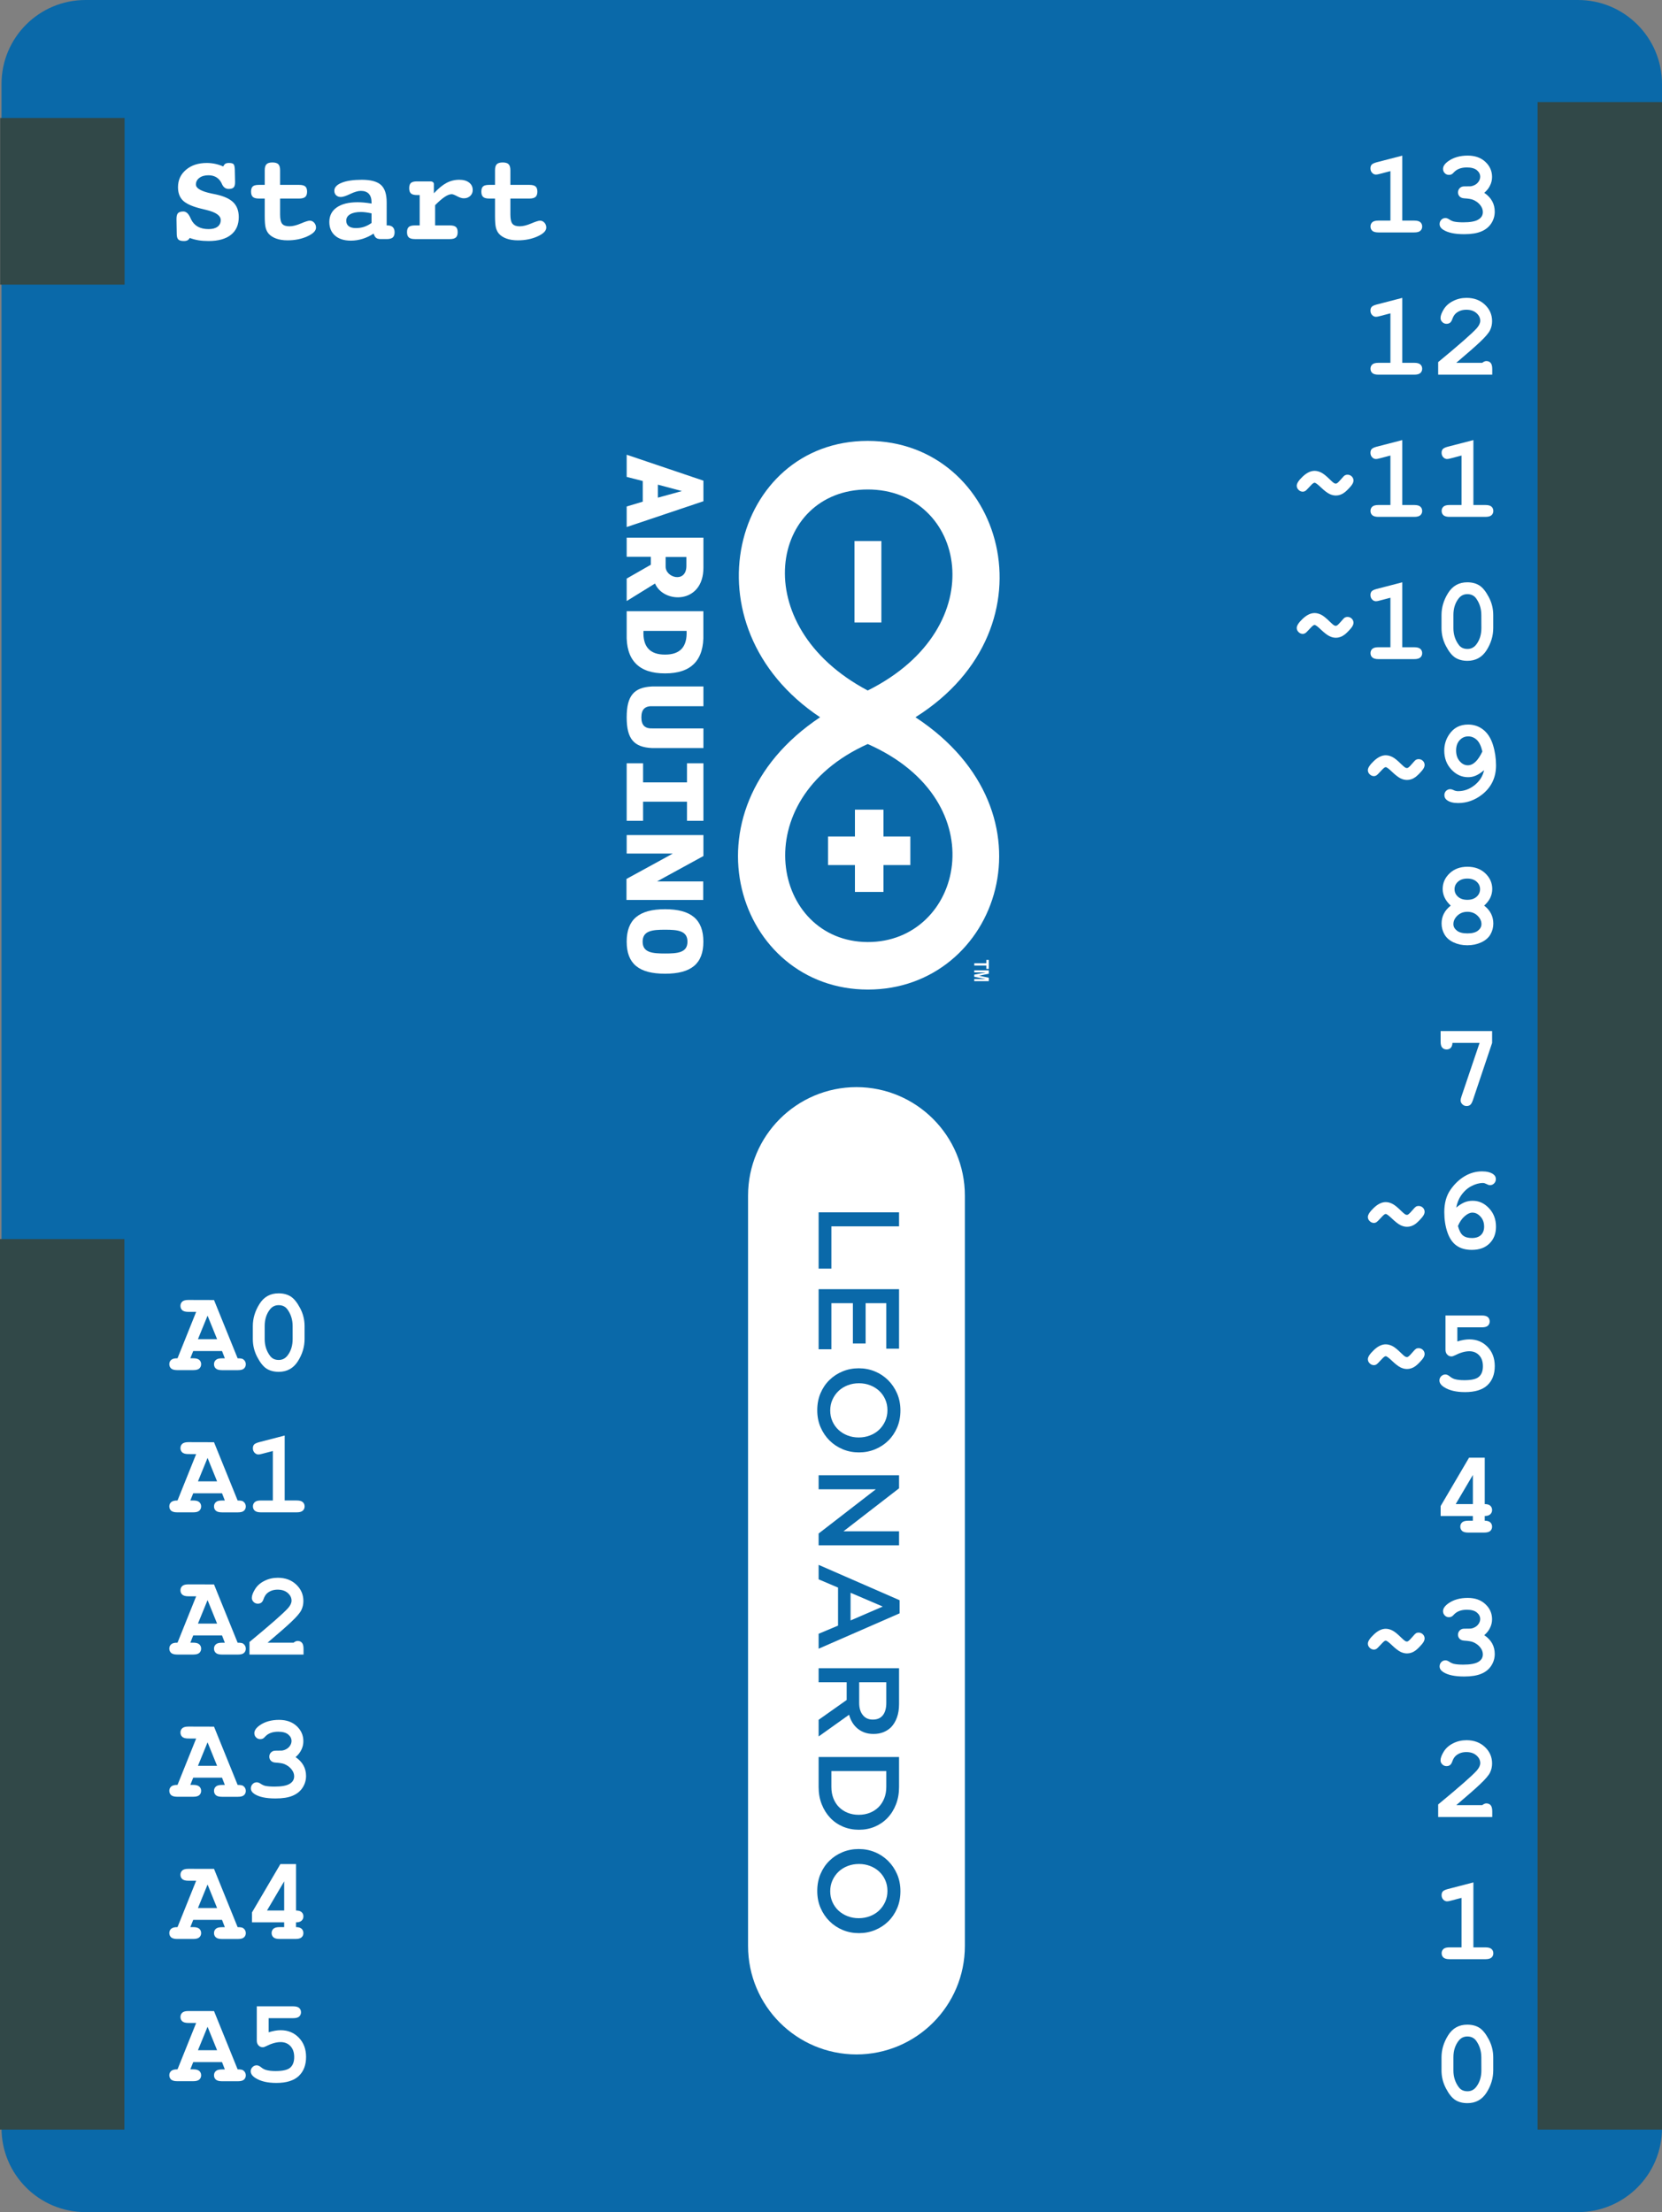 <?xml version="1.0" encoding="utf-8"?>
<!-- Generator: Adobe Illustrator 16.0.0, SVG Export Plug-In . SVG Version: 6.00 Build 0)  -->
<!DOCTYPE svg PUBLIC "-//W3C//DTD SVG 1.1//EN" "http://www.w3.org/Graphics/SVG/1.1/DTD/svg11.dtd">
<svg version="1.1" id="Layer_1" xmlns="http://www.w3.org/2000/svg" xmlns:xlink="http://www.w3.org/1999/xlink" x="0px" y="0px"
	 width="233.884px" height="311.363px" viewBox="0 0 233.884 311.363" enable-background="new 0 0 233.884 311.363"
	 xml:space="preserve">
<rect x="0" y="0" width="233.884" height="311.363" fill="#808080" stroke="none"/>
<g>
	<g>
		<path fill="#0A69A9" d="M233.884,299.545c0,6.523-5.293,11.818-11.822,11.818H12.034c-6.528,0-11.821-5.295-11.821-11.818V11.822
			C0.212,5.292,5.505,0,12.034,0h210.03c6.527,0,11.82,5.292,11.82,11.822V299.545L233.884,299.545z"/>
		<rect x="216.378" y="14.365" fill="#314848" width="17.506" height="285.384"/>
		<g>
			<path fill="#FFFFFF" d="M197.335,21.908v9.141h1.686c0.4,0,0.688,0.078,0.855,0.229c0.174,0.157,0.26,0.357,0.26,0.611
				c0,0.243-0.086,0.442-0.26,0.597c-0.168,0.155-0.455,0.23-0.855,0.23h-5.043c-0.4,0-0.689-0.078-0.859-0.23
				c-0.172-0.154-0.256-0.355-0.256-0.605c0-0.245,0.084-0.445,0.256-0.603c0.17-0.153,0.459-0.229,0.859-0.229h1.688v-6.965
				l-1.492,0.391c-0.238,0.064-0.418,0.098-0.539,0.098c-0.213,0-0.396-0.084-0.549-0.254c-0.154-0.165-0.23-0.375-0.23-0.619
				c0-0.221,0.055-0.396,0.172-0.523c0.113-0.127,0.352-0.24,0.715-0.338L197.335,21.908z"/>
			<path fill="#FFFFFF" d="M208.874,27.139c0.496,0.338,0.863,0.729,1.107,1.17c0.244,0.438,0.365,0.936,0.365,1.484
				c0,0.593-0.158,1.139-0.484,1.643c-0.324,0.502-0.789,0.883-1.406,1.141c-0.611,0.258-1.416,0.387-2.41,0.387
				c-1.293,0-2.266-0.201-2.916-0.605c-0.365-0.225-0.543-0.5-0.543-0.816c0-0.238,0.078-0.438,0.238-0.607
				c0.158-0.164,0.354-0.246,0.582-0.246c0.154,0,0.318,0.056,0.486,0.162c0.238,0.16,0.467,0.271,0.68,0.326
				c0.328,0.076,0.773,0.115,1.344,0.115c0.969,0,1.674-0.123,2.105-0.381c0.434-0.253,0.65-0.604,0.65-1.066
				c0-0.342-0.123-0.676-0.377-0.99c-0.254-0.318-0.59-0.564-1.014-0.74c-0.244-0.098-0.66-0.167-1.238-0.202
				c-0.275-0.019-0.49-0.103-0.641-0.261c-0.15-0.152-0.225-0.346-0.225-0.57c0-0.24,0.082-0.438,0.244-0.604
				c0.16-0.164,0.369-0.244,0.619-0.244c0.553,0,0.85-0.002,0.887-0.01c0.219-0.023,0.434-0.092,0.648-0.211
				c0.221-0.123,0.395-0.285,0.527-0.492c0.133-0.211,0.197-0.428,0.197-0.65c0-0.35-0.156-0.657-0.469-0.918
				c-0.312-0.255-0.781-0.385-1.406-0.385c-0.805,0-1.416,0.234-1.84,0.699c-0.123,0.137-0.227,0.227-0.303,0.262
				c-0.113,0.062-0.238,0.086-0.381,0.086c-0.227,0-0.424-0.08-0.586-0.243c-0.16-0.161-0.244-0.364-0.244-0.601
				c0-0.378,0.25-0.74,0.748-1.092c0.727-0.516,1.637-0.779,2.729-0.779c1.029,0,1.857,0.297,2.484,0.883
				c0.625,0.586,0.938,1.295,0.938,2.119c0,0.428-0.092,0.828-0.279,1.197C209.519,26.477,209.243,26.824,208.874,27.139z"/>
			<path fill="#FFFFFF" d="M197.335,41.927v9.14h1.686c0.4,0,0.688,0.08,0.855,0.232c0.174,0.154,0.26,0.354,0.26,0.604
				c0,0.246-0.086,0.445-0.26,0.603c-0.168,0.153-0.455,0.229-0.855,0.229h-5.043c-0.4,0-0.689-0.078-0.859-0.229
				c-0.172-0.157-0.256-0.359-0.256-0.608c0-0.244,0.084-0.443,0.256-0.598c0.17-0.157,0.459-0.232,0.859-0.232h1.688v-6.965
				l-1.492,0.391c-0.238,0.065-0.418,0.096-0.539,0.096c-0.213,0-0.396-0.083-0.549-0.252c-0.154-0.166-0.23-0.373-0.23-0.619
				c0-0.221,0.055-0.396,0.172-0.523c0.113-0.129,0.352-0.24,0.715-0.336L197.335,41.927z"/>
			<path fill="#FFFFFF" d="M204.933,51.066h3.658c0.199-0.16,0.391-0.242,0.57-0.242c0.258,0,0.459,0.082,0.609,0.254
				c0.148,0.164,0.225,0.451,0.225,0.858v0.8h-7.609v-1.768c3.006-2.482,4.824-4.08,5.447-4.789
				c0.316-0.365,0.473-0.711,0.473-1.033c0-0.406-0.178-0.766-0.533-1.077c-0.357-0.315-0.83-0.472-1.424-0.472
				c-0.598,0-1.092,0.176-1.488,0.522c-0.207,0.185-0.371,0.462-0.496,0.821c-0.08,0.23-0.184,0.393-0.316,0.49
				c-0.131,0.096-0.297,0.148-0.492,0.148c-0.227,0-0.426-0.086-0.59-0.246c-0.166-0.162-0.25-0.354-0.25-0.574
				c0-0.324,0.152-0.73,0.451-1.219c0.301-0.492,0.742-0.881,1.32-1.17c0.578-0.296,1.205-0.443,1.889-0.443
				c1.051,0,1.914,0.32,2.586,0.959c0.674,0.638,1.01,1.408,1.01,2.316c0,0.461-0.094,0.885-0.289,1.281
				c-0.191,0.395-0.654,0.939-1.389,1.633C207.722,48.667,206.601,49.648,204.933,51.066z"/>
			<path fill="#FFFFFF" d="M189.618,66.815c0.242,0,0.441,0.081,0.605,0.245c0.164,0.162,0.246,0.357,0.246,0.582
				c0,0.233-0.123,0.498-0.365,0.784c-0.369,0.428-0.678,0.733-0.93,0.911c-0.367,0.273-0.764,0.408-1.18,0.408
				c-0.316,0-0.629-0.078-0.938-0.235c-0.311-0.157-0.695-0.457-1.162-0.901c-0.465-0.438-0.762-0.662-0.891-0.662
				c-0.064,0-0.127,0.022-0.188,0.064c-0.123,0.076-0.314,0.264-0.584,0.562c-0.268,0.299-0.457,0.479-0.564,0.543
				c-0.109,0.061-0.219,0.092-0.328,0.092c-0.227,0-0.428-0.086-0.598-0.256c-0.172-0.168-0.258-0.361-0.258-0.588
				c0-0.326,0.281-0.761,0.846-1.293c0.566-0.533,1.119-0.798,1.662-0.798c0.297,0,0.605,0.078,0.922,0.233
				c0.314,0.152,0.73,0.484,1.244,0.994c0.266,0.268,0.463,0.436,0.586,0.506c0.084,0.042,0.156,0.064,0.223,0.064
				c0.076,0,0.145-0.022,0.201-0.064c0.139-0.097,0.355-0.314,0.654-0.67c0.188-0.227,0.334-0.373,0.441-0.435
				C189.37,66.842,189.489,66.815,189.618,66.815z"/>
			<path fill="#FFFFFF" d="M197.335,61.945v9.138h1.686c0.4,0,0.688,0.077,0.855,0.229c0.174,0.158,0.26,0.36,0.26,0.611
				c0,0.244-0.086,0.44-0.26,0.597c-0.168,0.156-0.455,0.23-0.855,0.23h-5.043c-0.4,0-0.689-0.076-0.859-0.23
				c-0.172-0.154-0.256-0.354-0.256-0.604c0-0.245,0.084-0.445,0.256-0.604c0.17-0.153,0.459-0.229,0.859-0.229h1.688v-6.966
				l-1.492,0.393c-0.238,0.066-0.418,0.098-0.539,0.098c-0.213,0-0.396-0.084-0.549-0.252c-0.154-0.17-0.23-0.377-0.23-0.623
				c0-0.22,0.055-0.395,0.172-0.523c0.113-0.126,0.352-0.24,0.715-0.338L197.335,61.945z"/>
			<path fill="#FFFFFF" d="M207.343,61.945v9.138h1.686c0.402,0,0.689,0.077,0.859,0.229c0.172,0.158,0.26,0.36,0.26,0.611
				c0,0.244-0.088,0.44-0.26,0.597c-0.17,0.156-0.457,0.23-0.859,0.23h-5.041c-0.4,0-0.688-0.076-0.859-0.23
				c-0.17-0.154-0.256-0.354-0.256-0.604c0-0.245,0.086-0.445,0.256-0.604c0.172-0.153,0.459-0.229,0.859-0.229h1.686v-6.966
				l-1.49,0.393c-0.236,0.066-0.418,0.098-0.539,0.098c-0.211,0-0.395-0.084-0.549-0.252c-0.154-0.17-0.23-0.377-0.23-0.623
				c0-0.22,0.055-0.395,0.172-0.523c0.113-0.126,0.354-0.24,0.715-0.338L207.343,61.945z"/>
			<path fill="#FFFFFF" d="M189.618,86.832c0.242,0,0.441,0.082,0.605,0.244c0.164,0.164,0.246,0.357,0.246,0.584
				c0,0.234-0.123,0.497-0.365,0.783c-0.369,0.432-0.678,0.734-0.93,0.912c-0.367,0.271-0.764,0.41-1.18,0.41
				c-0.316,0-0.629-0.08-0.938-0.236c-0.311-0.16-0.695-0.461-1.162-0.9c-0.465-0.443-0.762-0.666-0.891-0.666
				c-0.064,0-0.127,0.021-0.188,0.064c-0.123,0.077-0.314,0.266-0.584,0.562c-0.268,0.301-0.457,0.479-0.564,0.539
				c-0.109,0.064-0.219,0.096-0.328,0.096c-0.227,0-0.428-0.086-0.598-0.254c-0.172-0.168-0.258-0.363-0.258-0.586
				c0-0.33,0.281-0.764,0.846-1.297c0.566-0.53,1.119-0.799,1.662-0.799c0.297,0,0.605,0.078,0.922,0.232
				c0.314,0.156,0.73,0.49,1.244,0.999c0.266,0.262,0.463,0.433,0.586,0.501c0.084,0.047,0.156,0.067,0.223,0.067
				c0.076,0,0.145-0.021,0.201-0.067c0.139-0.09,0.355-0.314,0.654-0.666c0.188-0.229,0.334-0.375,0.441-0.436
				C189.372,86.863,189.489,86.832,189.618,86.832z"/>
			<path fill="#FFFFFF" d="M197.335,81.961v9.141h1.686c0.4,0,0.688,0.08,0.855,0.229c0.174,0.158,0.26,0.359,0.26,0.609
				c0,0.244-0.086,0.441-0.26,0.599c-0.168,0.153-0.455,0.235-0.855,0.235h-5.043c-0.4,0-0.689-0.084-0.859-0.235
				c-0.172-0.156-0.256-0.354-0.256-0.608c0-0.246,0.084-0.441,0.256-0.6c0.17-0.154,0.459-0.23,0.859-0.23h1.688v-6.967
				l-1.492,0.391c-0.238,0.067-0.418,0.102-0.539,0.102c-0.213,0-0.396-0.087-0.549-0.254c-0.154-0.167-0.23-0.374-0.23-0.619
				c0-0.223,0.055-0.394,0.172-0.525c0.113-0.129,0.352-0.24,0.715-0.336L197.335,81.961z"/>
			<path fill="#FFFFFF" d="M210.136,86.57v1.832c0,1.088-0.311,2.127-0.938,3.122c-0.627,0.989-1.525,1.489-2.695,1.489
				c-0.676,0-1.242-0.151-1.705-0.443c-0.467-0.295-0.906-0.846-1.32-1.641c-0.416-0.793-0.623-1.639-0.623-2.527V86.57
				c0-1.08,0.311-2.118,0.938-3.114c0.625-0.993,1.52-1.495,2.688-1.495c0.668,0,1.234,0.146,1.699,0.441s0.906,0.834,1.326,1.633
				C209.927,84.826,210.136,85.675,210.136,86.57z M208.458,86.57c0-0.905-0.252-1.699-0.754-2.377
				c-0.289-0.375-0.691-0.564-1.213-0.564c-0.506,0-0.92,0.205-1.238,0.619c-0.482,0.623-0.723,1.398-0.723,2.322v1.831
				c0,0.913,0.256,1.706,0.766,2.38c0.281,0.375,0.686,0.561,1.215,0.561c0.498,0,0.908-0.203,1.229-0.615
				c0.484-0.625,0.725-1.398,0.725-2.324L208.458,86.57L208.458,86.57z"/>
			<path fill="#FFFFFF" d="M199.63,106.851c0.24,0,0.439,0.079,0.605,0.244c0.162,0.157,0.244,0.356,0.244,0.586
				c0,0.231-0.121,0.493-0.365,0.782c-0.369,0.43-0.676,0.73-0.928,0.913c-0.367,0.269-0.764,0.405-1.184,0.405
				c-0.314,0-0.625-0.078-0.936-0.234c-0.309-0.158-0.697-0.46-1.16-0.9c-0.465-0.441-0.762-0.666-0.893-0.666
				c-0.064,0-0.125,0.022-0.189,0.066c-0.119,0.074-0.311,0.263-0.58,0.562c-0.268,0.299-0.459,0.478-0.566,0.541
				c-0.109,0.062-0.219,0.094-0.326,0.094c-0.227,0-0.43-0.088-0.6-0.254c-0.172-0.166-0.26-0.366-0.26-0.586
				c0-0.332,0.285-0.76,0.85-1.297c0.564-0.531,1.119-0.799,1.662-0.799c0.297,0,0.604,0.077,0.92,0.234
				c0.314,0.152,0.729,0.484,1.242,0.994c0.268,0.265,0.465,0.434,0.588,0.504c0.082,0.043,0.158,0.066,0.223,0.066
				c0.076,0,0.145-0.023,0.201-0.066c0.137-0.09,0.354-0.312,0.652-0.668c0.189-0.227,0.336-0.373,0.441-0.435
				C199.382,106.879,199.499,106.851,199.63,106.851z"/>
			<path fill="#FFFFFF" d="M208.845,108.405c-0.422,0.36-0.803,0.61-1.15,0.761c-0.348,0.152-0.713,0.227-1.098,0.227
				c-0.896,0-1.682-0.359-2.35-1.076c-0.67-0.719-1.004-1.606-1.004-2.67c0-0.832,0.229-1.586,0.689-2.266
				c0.629-0.937,1.518-1.399,2.664-1.399c0.818,0,1.535,0.244,2.148,0.735c0.613,0.49,1.064,1.199,1.354,2.129
				c0.287,0.922,0.43,1.889,0.43,2.893c0,1.701-0.658,3.076-1.977,4.109c-1.023,0.79-2.139,1.184-3.355,1.184
				c-0.674,0-1.195-0.131-1.562-0.402c-0.252-0.182-0.373-0.416-0.373-0.711c0-0.234,0.078-0.436,0.238-0.598
				c0.16-0.16,0.357-0.24,0.588-0.24c0.131,0,0.279,0.039,0.441,0.119c0.213,0.111,0.434,0.16,0.668,0.16
				c0.842,0,1.617-0.285,2.33-0.855C208.237,109.932,208.673,109.228,208.845,108.405z M208.606,105.774
				c-0.182-0.772-0.443-1.319-0.793-1.642c-0.35-0.324-0.75-0.484-1.201-0.484c-0.471,0-0.873,0.178-1.203,0.537
				c-0.332,0.363-0.5,0.845-0.5,1.44c0,0.624,0.168,1.13,0.504,1.514c0.332,0.386,0.713,0.579,1.143,0.579
				C207.31,107.721,207.991,107.074,208.606,105.774z"/>
			<path fill="#FFFFFF" d="M208.858,127.469c0.43,0.33,0.752,0.707,0.965,1.129c0.215,0.422,0.324,0.885,0.324,1.393
				c0,0.557-0.139,1.067-0.412,1.541c-0.275,0.47-0.707,0.842-1.291,1.111c-0.588,0.27-1.238,0.409-1.957,0.409
				c-0.717,0-1.363-0.14-1.938-0.409c-0.576-0.27-0.998-0.642-1.273-1.113c-0.273-0.475-0.412-0.988-0.412-1.539
				c0-0.508,0.107-0.971,0.324-1.393c0.215-0.422,0.537-0.795,0.963-1.129c-0.373-0.346-0.658-0.717-0.846-1.105
				c-0.191-0.392-0.287-0.809-0.287-1.24c0-0.85,0.328-1.582,0.979-2.203c0.65-0.617,1.486-0.922,2.508-0.922
				c1.023,0,1.859,0.307,2.51,0.922c0.65,0.619,0.979,1.352,0.979,2.203c0,0.441-0.094,0.855-0.281,1.248
				C209.522,126.76,209.239,127.126,208.858,127.469z M208.476,130.07c0-0.443-0.191-0.839-0.566-1.198
				c-0.375-0.354-0.846-0.533-1.406-0.533s-1.027,0.179-1.408,0.533c-0.377,0.359-0.566,0.759-0.566,1.208
				c0,0.348,0.162,0.65,0.49,0.908c0.326,0.263,0.818,0.391,1.48,0.391c0.668,0,1.164-0.128,1.486-0.391
				C208.312,130.734,208.476,130.426,208.476,130.07z M208.28,125.156c0-0.412-0.16-0.766-0.482-1.055
				c-0.326-0.29-0.76-0.438-1.307-0.438c-0.555,0-0.99,0.148-1.316,0.438c-0.324,0.289-0.484,0.641-0.484,1.055
				c0,0.418,0.16,0.775,0.484,1.061c0.326,0.293,0.762,0.436,1.316,0.436c0.547,0,0.984-0.143,1.307-0.436
				C208.118,125.932,208.28,125.574,208.28,125.156z"/>
		</g>
		<g>
			<path fill="#FFFFFF" d="M208.214,146.791h-3.818c-0.02,0.328-0.105,0.562-0.252,0.707c-0.148,0.146-0.34,0.216-0.578,0.216
				c-0.25,0-0.451-0.088-0.607-0.255c-0.156-0.165-0.23-0.453-0.23-0.852v-1.481h7.248v1.668l-2.703,8.05
				c-0.115,0.336-0.24,0.562-0.379,0.672c-0.139,0.11-0.305,0.164-0.504,0.164c-0.232,0-0.436-0.08-0.598-0.244
				c-0.164-0.156-0.25-0.348-0.25-0.561c0-0.123,0.043-0.311,0.131-0.572L208.214,146.791z"/>
			<path fill="#FFFFFF" d="M199.63,169.745c0.24,0,0.439,0.081,0.605,0.243c0.162,0.16,0.244,0.36,0.244,0.587
				c0,0.229-0.121,0.495-0.365,0.782c-0.369,0.428-0.676,0.731-0.928,0.914c-0.367,0.268-0.764,0.403-1.184,0.403
				c-0.314,0-0.625-0.079-0.936-0.236c-0.309-0.158-0.697-0.46-1.16-0.899c-0.465-0.439-0.762-0.667-0.893-0.667
				c-0.064,0-0.125,0.026-0.189,0.067c-0.119,0.074-0.311,0.264-0.58,0.562c-0.268,0.299-0.459,0.477-0.566,0.542
				c-0.109,0.062-0.219,0.091-0.326,0.091c-0.227,0-0.43-0.084-0.6-0.254c-0.172-0.166-0.26-0.36-0.26-0.584
				c0-0.328,0.285-0.762,0.85-1.297c0.564-0.533,1.119-0.798,1.662-0.798c0.297,0,0.604,0.075,0.92,0.233
				c0.314,0.152,0.729,0.485,1.242,0.992c0.268,0.27,0.465,0.436,0.588,0.506c0.082,0.043,0.158,0.066,0.223,0.066
				c0.076,0,0.145-0.023,0.201-0.066c0.137-0.092,0.354-0.313,0.652-0.666c0.189-0.229,0.336-0.375,0.441-0.438
				C199.38,169.768,199.499,169.745,199.63,169.745z"/>
			<path fill="#FFFFFF" d="M204.923,169.975c0.4-0.332,0.785-0.578,1.15-0.736c0.367-0.152,0.75-0.228,1.164-0.228
				c0.875,0,1.641,0.345,2.297,1.044c0.658,0.693,0.988,1.566,0.988,2.611c0,0.973-0.305,1.758-0.918,2.359
				c-0.609,0.604-1.441,0.9-2.486,0.9c-0.877,0-1.596-0.205-2.16-0.611s-0.99-1.031-1.277-1.88
				c-0.289-0.849-0.434-1.791-0.434-2.835c0-1.248,0.287-2.288,0.854-3.113c0.57-0.827,1.24-1.473,2.012-1.929
				s1.586-0.683,2.445-0.683c0.676,0,1.205,0.132,1.58,0.4c0.246,0.178,0.365,0.402,0.365,0.682c0,0.242-0.08,0.449-0.244,0.613
				c-0.164,0.166-0.359,0.248-0.586,0.248c-0.129,0-0.316-0.064-0.561-0.193c-0.148-0.079-0.289-0.115-0.426-0.115
				c-0.531,0-1.082,0.154-1.652,0.455c-0.568,0.298-1.062,0.762-1.48,1.385C205.267,168.784,205.058,169.326,204.923,169.975z
				 M205.169,172.561c0.174,0.65,0.408,1.096,0.705,1.337s0.717,0.359,1.268,0.359s0.971-0.144,1.268-0.428
				c0.297-0.294,0.443-0.683,0.443-1.175c0-0.568-0.168-1.035-0.508-1.408c-0.34-0.377-0.719-0.565-1.145-0.565
				c-0.334,0-0.695,0.165-1.078,0.499C205.735,171.511,205.419,171.969,205.169,172.561z"/>
			<path fill="#FFFFFF" d="M199.63,189.762c0.24,0,0.439,0.083,0.605,0.242c0.162,0.164,0.244,0.361,0.244,0.586
				c0,0.232-0.121,0.498-0.365,0.784c-0.369,0.429-0.676,0.733-0.928,0.913c-0.367,0.27-0.764,0.404-1.184,0.404
				c-0.314,0-0.625-0.076-0.936-0.234c-0.309-0.156-0.697-0.461-1.16-0.9c-0.465-0.439-0.762-0.664-0.893-0.664
				c-0.064,0-0.125,0.019-0.189,0.066c-0.119,0.074-0.311,0.262-0.58,0.561c-0.268,0.302-0.459,0.477-0.566,0.545
				c-0.109,0.059-0.219,0.086-0.326,0.086c-0.227,0-0.43-0.082-0.6-0.25c-0.172-0.167-0.26-0.367-0.26-0.588
				c0-0.331,0.285-0.76,0.85-1.293c0.564-0.537,1.119-0.801,1.662-0.801c0.297,0,0.604,0.08,0.92,0.232
				c0.314,0.154,0.729,0.486,1.242,0.995c0.268,0.269,0.465,0.437,0.588,0.503c0.082,0.049,0.158,0.067,0.223,0.067
				c0.076,0,0.145-0.019,0.201-0.067c0.137-0.091,0.354-0.312,0.652-0.668c0.189-0.227,0.336-0.369,0.441-0.434
				C199.38,189.784,199.499,189.762,199.63,189.762z"/>
			<path fill="#FFFFFF" d="M205.085,186.828v1.986c0.621-0.194,1.184-0.295,1.689-0.295c1.023,0,1.879,0.352,2.557,1.053
				c0.676,0.699,1.018,1.604,1.018,2.713c0,1.137-0.342,2.033-1.029,2.684c-0.688,0.646-1.74,0.975-3.154,0.975
				c-1.25,0-2.24-0.233-2.967-0.711c-0.424-0.272-0.637-0.584-0.637-0.937c0-0.224,0.086-0.415,0.25-0.585
				c0.164-0.159,0.363-0.248,0.592-0.248c0.188,0,0.396,0.092,0.617,0.273c0.223,0.183,0.455,0.311,0.699,0.383
				c0.348,0.098,0.793,0.15,1.338,0.15c1.012,0,1.699-0.154,2.068-0.486c0.367-0.322,0.555-0.812,0.555-1.48
				c0-0.657-0.18-1.172-0.535-1.547c-0.357-0.375-0.812-0.562-1.373-0.562c-0.604,0-1.289,0.197-2.061,0.589
				c-0.176,0.089-0.328,0.139-0.455,0.139c-0.242,0-0.439-0.088-0.602-0.263c-0.162-0.172-0.24-0.4-0.24-0.674v-4.825h5.105
				c0.402,0,0.689,0.078,0.861,0.231c0.168,0.156,0.254,0.357,0.254,0.613c0,0.238-0.086,0.439-0.254,0.596
				c-0.172,0.154-0.459,0.23-0.861,0.23L205.085,186.828L205.085,186.828z"/>
			<path fill="#FFFFFF" d="M208.94,205.176v6.531c0.354,0,0.613,0.076,0.781,0.232c0.168,0.155,0.254,0.355,0.254,0.6
				s-0.086,0.441-0.256,0.602c-0.172,0.162-0.434,0.24-0.779,0.24v0.663c0.352,0,0.609,0.083,0.781,0.236
				c0.168,0.161,0.252,0.36,0.252,0.604c0,0.245-0.086,0.444-0.256,0.603c-0.172,0.152-0.459,0.229-0.859,0.229h-2.242
				c-0.398,0-0.688-0.076-0.859-0.229c-0.17-0.158-0.256-0.359-0.256-0.61c0-0.245,0.086-0.444,0.256-0.596
				c0.172-0.157,0.461-0.235,0.859-0.235h0.65v-0.664h-4.535v-1.395l3.998-6.809L208.94,205.176L208.94,205.176z M207.271,211.707
				v-4.104l-2.418,4.104H207.271z"/>
			<path fill="#FFFFFF" d="M199.63,229.795c0.24,0,0.439,0.083,0.605,0.246c0.162,0.16,0.244,0.359,0.244,0.584
				c0,0.23-0.121,0.496-0.365,0.783c-0.369,0.428-0.676,0.734-0.928,0.912c-0.367,0.271-0.764,0.406-1.184,0.406
				c-0.314,0-0.625-0.076-0.936-0.234c-0.309-0.158-0.697-0.457-1.16-0.9c-0.465-0.441-0.762-0.665-0.893-0.665
				c-0.064,0-0.125,0.019-0.189,0.065c-0.119,0.076-0.311,0.264-0.58,0.562c-0.268,0.3-0.459,0.48-0.566,0.543
				c-0.109,0.061-0.219,0.089-0.326,0.089c-0.227,0-0.43-0.085-0.6-0.253c-0.172-0.166-0.26-0.363-0.26-0.59
				c0-0.326,0.285-0.76,0.85-1.291c0.564-0.535,1.119-0.797,1.662-0.797c0.297,0,0.604,0.076,0.92,0.232
				c0.314,0.152,0.729,0.486,1.242,0.993c0.268,0.267,0.465,0.435,0.588,0.505c0.082,0.045,0.158,0.066,0.223,0.066
				c0.076,0,0.145-0.021,0.201-0.066c0.137-0.094,0.354-0.313,0.652-0.664c0.189-0.232,0.336-0.377,0.441-0.441
				C199.38,229.818,199.499,229.795,199.63,229.795z"/>
			<path fill="#FFFFFF" d="M208.874,230.156c0.496,0.334,0.863,0.725,1.107,1.16c0.244,0.445,0.365,0.938,0.365,1.489
				c0,0.587-0.158,1.137-0.484,1.64c-0.324,0.505-0.789,0.887-1.406,1.142c-0.611,0.259-1.416,0.388-2.41,0.388
				c-1.293,0-2.266-0.201-2.916-0.606c-0.365-0.226-0.543-0.499-0.543-0.812c0-0.237,0.078-0.444,0.238-0.61
				c0.158-0.166,0.354-0.248,0.582-0.248c0.154,0,0.318,0.054,0.486,0.162c0.238,0.162,0.467,0.269,0.68,0.326
				c0.328,0.078,0.773,0.115,1.344,0.115c0.969,0,1.674-0.125,2.105-0.377c0.434-0.252,0.65-0.609,0.65-1.07
				c0-0.342-0.123-0.675-0.377-0.992c-0.254-0.314-0.59-0.562-1.014-0.736c-0.244-0.098-0.66-0.166-1.238-0.205
				c-0.275-0.018-0.49-0.1-0.641-0.256s-0.225-0.342-0.225-0.574c0-0.239,0.082-0.438,0.244-0.602
				c0.16-0.166,0.369-0.246,0.619-0.246c0.553,0,0.85-0.006,0.887-0.011c0.219-0.017,0.434-0.089,0.648-0.211
				c0.221-0.121,0.395-0.282,0.527-0.495c0.133-0.209,0.197-0.42,0.197-0.645c0-0.355-0.156-0.656-0.469-0.916
				c-0.312-0.261-0.781-0.389-1.406-0.389c-0.805,0-1.416,0.232-1.84,0.699c-0.123,0.135-0.227,0.225-0.303,0.262
				c-0.113,0.058-0.238,0.09-0.381,0.09c-0.227,0-0.424-0.082-0.586-0.246c-0.16-0.162-0.244-0.365-0.244-0.606
				c0-0.372,0.25-0.735,0.748-1.092c0.727-0.516,1.637-0.774,2.729-0.774c1.029,0,1.857,0.293,2.484,0.883
				c0.625,0.582,0.938,1.291,0.938,2.115c0,0.43-0.092,0.832-0.279,1.202C209.519,229.49,209.243,229.838,208.874,230.156z"/>
			<path fill="#FFFFFF" d="M204.933,254.08h3.658c0.199-0.16,0.391-0.245,0.57-0.245c0.258,0,0.459,0.086,0.609,0.253
				c0.148,0.166,0.225,0.457,0.225,0.864v0.797h-7.609v-1.767c3.006-2.483,4.824-4.078,5.447-4.789
				c0.316-0.365,0.473-0.71,0.473-1.035c0-0.404-0.178-0.766-0.533-1.076c-0.357-0.313-0.83-0.471-1.424-0.471
				c-0.598,0-1.092,0.176-1.488,0.523c-0.207,0.185-0.371,0.461-0.496,0.818c-0.08,0.229-0.184,0.393-0.316,0.488
				c-0.131,0.103-0.297,0.15-0.492,0.15c-0.227,0-0.426-0.082-0.59-0.246c-0.166-0.16-0.25-0.354-0.25-0.57
				c0-0.326,0.152-0.733,0.451-1.223c0.301-0.49,0.742-0.881,1.32-1.172c0.578-0.295,1.205-0.438,1.889-0.438
				c1.051,0,1.914,0.323,2.586,0.956c0.674,0.637,1.01,1.408,1.01,2.314c0,0.462-0.094,0.889-0.289,1.283
				c-0.191,0.394-0.654,0.937-1.389,1.631C207.722,251.678,206.601,252.662,204.933,254.08z"/>
			<path fill="#FFFFFF" d="M207.343,264.955v9.143h1.686c0.402,0,0.689,0.076,0.859,0.229c0.172,0.153,0.26,0.356,0.26,0.608
				c0,0.244-0.088,0.441-0.26,0.598c-0.17,0.156-0.457,0.23-0.859,0.23h-5.041c-0.4,0-0.688-0.076-0.859-0.23
				c-0.17-0.154-0.256-0.357-0.256-0.605c0-0.244,0.086-0.444,0.256-0.601c0.172-0.158,0.459-0.229,0.859-0.229h1.686v-6.967
				l-1.49,0.393c-0.236,0.064-0.418,0.096-0.539,0.096c-0.211,0-0.395-0.086-0.549-0.251c-0.156-0.167-0.23-0.375-0.23-0.62
				c0-0.225,0.055-0.398,0.172-0.525c0.113-0.127,0.354-0.238,0.715-0.336L207.343,264.955z"/>
			<path fill="#FFFFFF" d="M210.136,289.588v1.83c0,1.084-0.311,2.125-0.938,3.117c-0.627,0.99-1.525,1.49-2.695,1.49
				c-0.676,0-1.242-0.149-1.705-0.443c-0.467-0.295-0.906-0.842-1.32-1.641c-0.416-0.793-0.623-1.639-0.623-2.523v-1.83
				c0-1.086,0.311-2.119,0.938-3.118c0.625-0.993,1.52-1.493,2.688-1.493c0.668,0,1.234,0.146,1.699,0.438
				c0.465,0.296,0.906,0.838,1.326,1.634C209.927,287.846,210.136,288.689,210.136,289.588z M208.458,289.588
				c0-0.912-0.252-1.705-0.754-2.384c-0.289-0.37-0.691-0.562-1.213-0.562c-0.506,0-0.92,0.205-1.238,0.619
				c-0.482,0.625-0.723,1.396-0.723,2.322v1.834c0,0.91,0.256,1.703,0.766,2.377c0.281,0.371,0.686,0.559,1.215,0.559
				c0.498,0,0.908-0.201,1.229-0.616c0.484-0.624,0.725-1.399,0.725-2.315L208.458,289.588L208.458,289.588z"/>
		</g>
		<g>
			<path fill="#FFFFFF" d="M122.112,62.057c-18.94,0-25.991,26.039-6.706,38.899c-19.994,13.333-11.613,38.329,6.733,38.329
				c18.35,0,27.172-24.877,6.688-38.329C149.073,88.213,141.052,62.057,122.112,62.057L122.112,62.057z M122.112,68.896
				c13.666,0,17.98,19.311,0,28.295C104.801,88.029,108.444,68.896,122.112,68.896L122.112,68.896z M122.112,104.724
				c18.334,8.097,13.281,27.934-0.027,27.872C108.77,132.537,104.62,112.582,122.112,104.724z"/>
			<rect x="120.249" y="76.152" fill="#FFFFFF" width="3.781" height="11.463"/>
			<polygon fill="#FFFFFF" points="120.31,117.742 120.31,113.963 124.325,113.963 124.325,117.742 128.108,117.742 
				128.108,121.762 124.325,121.762 124.325,125.542 120.31,125.542 120.31,121.762 116.527,121.762 116.527,117.742 			"/>
			<path fill="#FFFFFF" d="M137.103,135.584h1.697v-0.471h0.348v1.26H138.8v-0.472h-1.697V135.584L137.103,135.584z
				 M137.103,136.574h2.045v0.48l-1.395,0.283l1.395,0.286v0.479h-2.045v-0.299h1.609l-1.609-0.312v-0.307l1.609-0.314h-1.609
				V136.574z"/>
			<path fill="#FFFFFF" d="M93.588,94.781c-3.718,0.016-5.518-1.894-5.399-5.584v-3.163h5.399h5.393v3.163
				C99.098,92.888,97.301,94.797,93.588,94.781L93.588,94.781z M93.588,92.136c2.123,0.011,3.135-1.101,3.033-3.337h-3.033h-3.036
				C90.45,91.035,91.461,92.146,93.588,92.136z"/>
			<path fill="#FFFFFF" d="M88.189,100.973c0-3.042,1.013-4.229,3.573-4.348h7.227v2.776h-7.107
				c-1.139-0.06-1.625,0.463-1.625,1.571c0,1.098,0.486,1.613,1.625,1.555h7.107v2.765h-7.227
				C89.202,105.174,88.189,104.006,88.189,100.973z"/>
			<polygon fill="#FFFFFF" points="98.989,111.482 98.989,107.438 96.676,107.438 96.676,110.123 93.588,110.123 90.499,110.123 
				90.499,107.438 88.189,107.438 88.189,111.482 88.189,115.529 90.499,115.529 90.499,112.842 93.588,112.842 96.676,112.842 
				96.676,115.529 98.989,115.529 			"/>
			<polygon fill="#FFFFFF" points="93.588,123.444 98.989,120.49 98.989,117.541 88.189,117.541 88.189,120.139 94.68,120.139 
				93.559,120.761 88.161,123.713 88.161,126.669 98.958,126.669 98.958,124.064 92.469,124.064 			"/>
			<path fill="#FFFFFF" d="M96.743,132.543c0-1.551-1.384-1.682-3.154-1.682c-1.773,0-3.154,0.127-3.154,1.682
				c0,1.551,1.383,1.666,3.154,1.666C95.359,134.213,96.743,134.094,96.743,132.543L96.743,132.543z M88.189,132.543
				c0-3.105,1.72-4.568,5.399-4.568c3.682,0,5.394,1.463,5.394,4.568c0,3.109-1.712,4.512-5.394,4.512
				C89.905,137.057,88.189,135.652,88.189,132.543z"/>
			<path fill="#FFFFFF" d="M88.189,74.182l10.8-3.631v-2.895l-10.8-3.652v3.121l2.261,0.578v2.909l-2.261,0.679V74.182
				L88.189,74.182z M92.577,70.049v-1.832l3.382,0.902L92.577,70.049z"/>
			<path fill="#FFFFFF" d="M98.989,75.676h-10.8v2.689h3.396v1.127l-3.396,1.945v3.161l3.989-2.465
				c1.209,2.847,6.811,2.925,6.811-2.23V75.676L98.989,75.676z M93.67,78.395h2.923v1.287c-0.024,2.439-2.966,1.654-2.923,0.031
				V78.395z"/>
			<g>
				<path fill="#FFFFFF" d="M123.697,201.258c0.36-0.339,0.649-0.744,0.864-1.216c0.216-0.472,0.324-0.988,0.324-1.546
					s-0.104-1.069-0.314-1.537c-0.211-0.467-0.497-0.867-0.857-1.2c-0.361-0.332-0.784-0.593-1.27-0.78
					c-0.484-0.189-1.002-0.281-1.553-0.281h-0.031c-0.549,0-1.07,0.092-1.56,0.281c-0.491,0.188-0.917,0.451-1.279,0.789
					c-0.359,0.338-0.649,0.742-0.865,1.216c-0.216,0.472-0.323,0.987-0.323,1.545c0,0.559,0.105,1.071,0.315,1.538
					c0.211,0.467,0.495,0.867,0.856,1.199c0.361,0.333,0.784,0.594,1.271,0.78c0.484,0.188,1.002,0.283,1.551,0.283h0.033
					c0.549,0,1.068-0.096,1.56-0.283C122.911,201.859,123.335,201.596,123.697,201.258z"/>
				<path fill="#FFFFFF" d="M122.809,242.037h0.032c0.617,0,1.085-0.205,1.404-0.616c0.319-0.41,0.479-0.989,0.479-1.735v-2.902
					h-3.816v2.919c0,0.713,0.172,1.28,0.513,1.702C121.76,241.827,122.224,242.037,122.809,242.037z"/>
				<polygon fill="#FFFFFF" points="119.696,224.188 119.696,228.084 124.224,226.128 				"/>
				<path fill="#FFFFFF" d="M123.628,254.365c0.342-0.34,0.609-0.751,0.805-1.236c0.194-0.485,0.291-1.023,0.291-1.617v-2.23h-7.729
					v2.23c0,0.594,0.095,1.132,0.284,1.617c0.19,0.485,0.455,0.896,0.797,1.236c0.34,0.341,0.745,0.604,1.218,0.793
					c0.47,0.188,0.982,0.282,1.533,0.282h0.033c0.551,0,1.064-0.094,1.542-0.282C122.879,254.969,123.286,254.706,123.628,254.365z"
					/>
				<path fill="#FFFFFF" d="M120.548,289.171c-0.007,0-0.014-0.001-0.021-0.001s-0.016,0.001-0.022,0.001H120.548z"/>
				<path fill="#FFFFFF" d="M120.504,153.015c0.007,0,0.015,0.001,0.022,0.001s0.015-0.001,0.021-0.001H120.504z"/>
				<path fill="#FFFFFF" d="M123.697,268.922c0.36-0.339,0.649-0.744,0.864-1.216c0.216-0.472,0.324-0.988,0.324-1.545
					c0-0.559-0.104-1.07-0.314-1.538c-0.211-0.467-0.497-0.867-0.857-1.199c-0.361-0.333-0.784-0.594-1.27-0.781
					c-0.484-0.188-1.002-0.281-1.553-0.281h-0.031c-0.549,0-1.07,0.094-1.56,0.281c-0.491,0.188-0.917,0.451-1.279,0.789
					c-0.359,0.339-0.649,0.743-0.865,1.216c-0.216,0.472-0.323,0.988-0.323,1.545c0,0.559,0.105,1.071,0.315,1.538
					c0.211,0.467,0.495,0.867,0.856,1.199c0.361,0.333,0.784,0.594,1.271,0.781c0.484,0.187,1.002,0.282,1.551,0.282h0.033
					c0.549,0,1.068-0.096,1.56-0.282C122.911,269.523,123.335,269.26,123.697,268.922z"/>
				<path fill="#FFFFFF" d="M135.781,273.895V168.292c0-8.43-6.828-15.265-15.255-15.276c-8.428,0.012-15.256,6.847-15.256,15.276
					v105.603c0,8.43,6.828,15.263,15.256,15.275C128.953,289.157,135.781,282.324,135.781,273.895z M115.201,178.561v-7.922h11.318
					v1.972h-9.523v5.95H115.201z M115.201,189.911v-8.456h11.318v8.376h-1.795v-6.404h-2.91v5.676h-1.793v-5.676h-3.025v6.484
					H115.201z M120.86,204.43c-0.799,0-1.549-0.146-2.256-0.437c-0.706-0.29-1.325-0.701-1.86-1.229
					c-0.534-0.528-0.956-1.154-1.269-1.875c-0.312-0.723-0.468-1.521-0.468-2.394s0.153-1.671,0.459-2.394
					c0.307-0.721,0.724-1.342,1.254-1.857c0.528-0.519,1.144-0.923,1.852-1.214c0.705-0.292,1.457-0.438,2.254-0.438h0.033
					c0.797,0,1.549,0.146,2.255,0.438c0.706,0.291,1.325,0.7,1.859,1.229c0.534,0.529,0.956,1.153,1.27,1.876
					c0.312,0.723,0.469,1.521,0.469,2.393c0,0.873-0.153,1.672-0.46,2.393c-0.309,0.723-0.726,1.343-1.254,1.86
					c-0.528,0.517-1.146,0.922-1.851,1.212c-0.706,0.291-1.458,0.437-2.257,0.437H120.86z M115.201,217.509v-1.661l8.052-6.228
					h-8.052v-1.974h11.318v1.84l-7.824,6.051h7.824v1.972H115.201z M115.201,229.959l2.733-1.148v-5.352l-2.733-1.163v-2.037
					l11.399,4.979v1.843l-11.399,4.98V229.959z M115.201,242.069l3.945-2.789v-0.032v-2.465h-3.945v-1.973h11.318v5.045
					c0,0.711-0.1,1.342-0.299,1.891c-0.199,0.55-0.477,1.008-0.833,1.375c-0.312,0.302-0.674,0.532-1.083,0.695
					c-0.41,0.161-0.862,0.242-1.357,0.242h-0.033c-0.464,0-0.881-0.067-1.252-0.202c-0.373-0.135-0.701-0.321-0.986-0.558
					c-0.287-0.237-0.529-0.521-0.729-0.849c-0.199-0.329-0.353-0.693-0.461-1.092l-4.285,3.056V242.069z M120.86,257.543
					c-0.799,0-1.543-0.146-2.232-0.436c-0.689-0.292-1.287-0.704-1.794-1.238c-0.507-0.533-0.905-1.169-1.196-1.907
					c-0.292-0.738-0.437-1.55-0.437-2.434v-4.22h11.318v4.22c0,0.884-0.143,1.695-0.429,2.434s-0.681,1.374-1.188,1.907
					c-0.507,0.534-1.103,0.946-1.787,1.238c-0.685,0.29-1.425,0.436-2.224,0.436H120.86z M120.86,272.095
					c-0.799,0-1.549-0.146-2.256-0.437c-0.706-0.291-1.325-0.701-1.86-1.229c-0.534-0.529-0.956-1.154-1.269-1.876
					c-0.312-0.723-0.468-1.521-0.468-2.393c0-0.873,0.153-1.672,0.459-2.394s0.724-1.343,1.254-1.858
					c0.528-0.519,1.144-0.923,1.852-1.214c0.705-0.291,1.457-0.437,2.254-0.437h0.033c0.797,0,1.549,0.146,2.255,0.437
					s1.325,0.7,1.859,1.229c0.534,0.529,0.956,1.154,1.27,1.876c0.312,0.723,0.469,1.521,0.469,2.393
					c0,0.873-0.153,1.672-0.46,2.394c-0.309,0.722-0.726,1.343-1.254,1.859c-0.528,0.518-1.146,0.922-1.851,1.213
					c-0.706,0.291-1.458,0.437-2.257,0.437H120.86z"/>
			</g>
		</g>
		<rect y="174.404" fill="#314848" width="17.505" height="125.345"/>
		<rect x="0.025" y="16.604" fill="#314848" width="17.505" height="23.46"/>
		<g>
			<path fill="#FFFFFF" d="M31.244,190.161H27.19l-0.406,1.021h0.406c0.399,0,0.686,0.078,0.856,0.23
				c0.171,0.15,0.259,0.355,0.259,0.604c0,0.246-0.086,0.443-0.259,0.607c-0.171,0.154-0.457,0.227-0.856,0.227h-2.248
				c-0.402,0-0.688-0.08-0.859-0.227c-0.17-0.16-0.257-0.364-0.257-0.613c0-0.248,0.087-0.453,0.269-0.605
				c0.179-0.159,0.474-0.23,0.886-0.222l2.623-6.532H26.51c-0.396,0-0.687-0.08-0.859-0.23c-0.168-0.156-0.256-0.361-0.256-0.613
				c0-0.244,0.086-0.45,0.256-0.605c0.173-0.157,0.463-0.23,0.859-0.23l3.607,0.01l3.324,8.202c0.391,0,0.646,0.042,0.773,0.128
				c0.25,0.179,0.377,0.415,0.377,0.709c0,0.246-0.086,0.443-0.257,0.604c-0.168,0.154-0.452,0.229-0.852,0.229h-2.247
				c-0.402,0-0.689-0.078-0.859-0.229c-0.172-0.16-0.26-0.361-0.26-0.61c0-0.245,0.088-0.44,0.26-0.597
				c0.17-0.156,0.457-0.232,0.859-0.232h0.405L31.244,190.161z M30.55,188.49l-1.341-3.307l-1.352,3.307H30.55z"/>
			<path fill="#FFFFFF" d="M42.86,186.65v1.831c0,1.085-0.312,2.13-0.941,3.12c-0.629,0.989-1.523,1.488-2.693,1.488
				c-0.674,0-1.242-0.148-1.707-0.441c-0.465-0.297-0.905-0.846-1.32-1.641c-0.414-0.794-0.621-1.639-0.621-2.526v-1.831
				c0-1.081,0.311-2.119,0.937-3.113c0.624-0.998,1.52-1.496,2.688-1.496c0.669,0,1.233,0.15,1.698,0.438
				c0.467,0.295,0.906,0.84,1.328,1.635S42.86,185.754,42.86,186.65z M41.182,186.65c0-0.91-0.254-1.7-0.76-2.383
				c-0.287-0.371-0.689-0.562-1.211-0.562c-0.504,0-0.92,0.207-1.238,0.621c-0.482,0.624-0.725,1.396-0.725,2.319v1.833
				c0,0.914,0.256,1.705,0.767,2.38c0.282,0.374,0.687,0.561,1.213,0.561c0.501,0,0.909-0.208,1.229-0.616
				c0.484-0.625,0.727-1.398,0.727-2.321L41.182,186.65L41.182,186.65z"/>
			<path fill="#FFFFFF" d="M31.244,210.181H27.19l-0.406,1.017h0.406c0.399,0,0.686,0.076,0.856,0.232
				c0.171,0.152,0.259,0.358,0.259,0.604c0,0.245-0.086,0.442-0.259,0.603c-0.171,0.156-0.457,0.229-0.856,0.229h-2.248
				c-0.402,0-0.688-0.08-0.859-0.229c-0.17-0.156-0.257-0.361-0.257-0.607s0.087-0.453,0.269-0.606
				c0.179-0.159,0.474-0.229,0.886-0.226l2.623-6.531H26.51c-0.396,0-0.687-0.08-0.859-0.232c-0.168-0.153-0.256-0.355-0.256-0.604
				c0-0.25,0.086-0.455,0.256-0.609c0.173-0.155,0.463-0.234,0.859-0.234l3.607,0.01l3.324,8.201c0.391,0,0.646,0.047,0.773,0.131
				c0.25,0.181,0.377,0.418,0.377,0.711c0,0.241-0.086,0.441-0.257,0.598c-0.168,0.158-0.452,0.23-0.852,0.23h-2.247
				c-0.402,0-0.689-0.078-0.859-0.23c-0.172-0.156-0.26-0.357-0.26-0.604c0-0.245,0.088-0.447,0.26-0.602
				c0.17-0.158,0.457-0.232,0.859-0.232h0.405L31.244,210.181z M30.55,208.508l-1.341-3.305l-1.352,3.305H30.55z"/>
			<path fill="#FFFFFF" d="M40.063,202.057v9.139h1.687c0.401,0,0.688,0.078,0.858,0.234c0.172,0.152,0.258,0.354,0.258,0.604
				c0,0.245-0.086,0.442-0.258,0.599c-0.171,0.156-0.457,0.233-0.858,0.233h-5.04c-0.402,0-0.688-0.08-0.859-0.233
				c-0.172-0.156-0.257-0.355-0.257-0.606c0-0.243,0.085-0.442,0.257-0.597c0.171-0.158,0.457-0.232,0.859-0.232h1.686v-6.963
				l-1.492,0.389c-0.236,0.064-0.416,0.1-0.535,0.1c-0.213,0-0.398-0.09-0.549-0.254c-0.158-0.168-0.234-0.373-0.234-0.619
				c0-0.225,0.057-0.398,0.171-0.527c0.115-0.125,0.353-0.238,0.716-0.336L40.063,202.057z"/>
			<path fill="#FFFFFF" d="M31.244,230.193H27.19l-0.406,1.02h0.406c0.399,0,0.686,0.08,0.856,0.232
				c0.171,0.156,0.259,0.356,0.259,0.609c0,0.24-0.086,0.444-0.259,0.6c-0.171,0.154-0.457,0.23-0.856,0.23h-2.248
				c-0.402,0-0.688-0.079-0.859-0.23c-0.17-0.155-0.257-0.361-0.257-0.611c0-0.246,0.087-0.451,0.269-0.604
				c0.179-0.162,0.474-0.233,0.886-0.224l2.623-6.531H26.51c-0.396,0-0.687-0.078-0.859-0.233c-0.168-0.154-0.256-0.357-0.256-0.607
				c0-0.248,0.086-0.451,0.256-0.604c0.173-0.16,0.463-0.236,0.859-0.236l3.607,0.01l3.324,8.202c0.391,0,0.646,0.042,0.773,0.128
				c0.25,0.182,0.377,0.418,0.377,0.711c0,0.248-0.086,0.444-0.257,0.602c-0.168,0.156-0.452,0.229-0.852,0.229h-2.247
				c-0.402,0-0.689-0.077-0.859-0.229c-0.172-0.157-0.26-0.361-0.26-0.609c0-0.245,0.088-0.441,0.26-0.598
				c0.17-0.156,0.457-0.23,0.859-0.23h0.405L31.244,230.193z M30.55,228.525l-1.341-3.309l-1.352,3.309H30.55z"/>
			<path fill="#FFFFFF" d="M37.655,231.213h3.657c0.2-0.16,0.392-0.246,0.569-0.246c0.258,0,0.461,0.088,0.607,0.257
				c0.15,0.165,0.226,0.456,0.226,0.862v0.799h-7.608v-1.768c3.006-2.484,4.822-4.078,5.448-4.791
				c0.316-0.363,0.474-0.709,0.474-1.029c0-0.412-0.18-0.77-0.537-1.084c-0.355-0.309-0.828-0.465-1.42-0.465
				c-0.6,0-1.094,0.176-1.49,0.52c-0.205,0.184-0.371,0.459-0.498,0.822c-0.076,0.227-0.182,0.391-0.313,0.488
				c-0.13,0.096-0.294,0.146-0.493,0.146c-0.226,0-0.426-0.082-0.592-0.244c-0.165-0.162-0.248-0.357-0.248-0.57
				c0-0.328,0.152-0.736,0.453-1.225c0.3-0.488,0.74-0.883,1.32-1.17c0.576-0.295,1.206-0.439,1.885-0.439
				c1.055,0,1.917,0.318,2.589,0.956c0.675,0.636,1.01,1.408,1.01,2.315c0,0.461-0.097,0.887-0.29,1.283
				c-0.191,0.396-0.655,0.938-1.389,1.631C40.442,228.814,39.321,229.798,37.655,231.213z"/>
			<path fill="#FFFFFF" d="M31.244,250.213H27.19l-0.406,1.016h0.406c0.399,0,0.686,0.079,0.856,0.234
				c0.171,0.152,0.259,0.357,0.259,0.605c0,0.246-0.086,0.445-0.259,0.603c-0.171,0.156-0.457,0.228-0.856,0.228h-2.248
				c-0.402,0-0.688-0.078-0.859-0.228c-0.17-0.157-0.257-0.36-0.257-0.608c0-0.246,0.087-0.451,0.269-0.609
				c0.179-0.156,0.474-0.229,0.886-0.223l2.623-6.529H26.51c-0.396,0-0.687-0.08-0.859-0.231c-0.168-0.157-0.256-0.359-0.256-0.606
				c0-0.25,0.086-0.451,0.256-0.609c0.173-0.156,0.463-0.234,0.859-0.234l3.607,0.01l3.324,8.201c0.391,0,0.646,0.049,0.773,0.133
				c0.25,0.18,0.377,0.415,0.377,0.711c0,0.246-0.086,0.439-0.257,0.6c-0.168,0.153-0.452,0.227-0.852,0.227h-2.247
				c-0.402,0-0.689-0.073-0.859-0.227c-0.172-0.16-0.26-0.362-0.26-0.609c0-0.244,0.088-0.445,0.26-0.6
				c0.17-0.157,0.457-0.232,0.859-0.232h0.405L31.244,250.213z M30.55,248.544l-1.341-3.308l-1.352,3.308H30.55z"/>
			<path fill="#FFFFFF" d="M41.596,247.319c0.493,0.337,0.863,0.728,1.107,1.169c0.244,0.439,0.367,0.939,0.367,1.488
				c0,0.589-0.163,1.135-0.484,1.638c-0.326,0.506-0.793,0.886-1.408,1.142c-0.612,0.26-1.417,0.383-2.411,0.383
				c-1.294,0-2.264-0.196-2.915-0.6c-0.367-0.229-0.547-0.498-0.547-0.82c0-0.234,0.082-0.438,0.241-0.603
				c0.159-0.168,0.354-0.251,0.581-0.251c0.157,0,0.322,0.053,0.49,0.162c0.238,0.164,0.464,0.271,0.676,0.33
				c0.327,0.074,0.774,0.113,1.342,0.113c0.973,0,1.678-0.125,2.11-0.381c0.435-0.252,0.65-0.609,0.65-1.069
				c0-0.343-0.124-0.672-0.378-0.987c-0.254-0.32-0.589-0.566-1.015-0.74c-0.245-0.1-0.655-0.167-1.236-0.203
				c-0.276-0.017-0.49-0.104-0.642-0.258c-0.15-0.156-0.226-0.345-0.226-0.574c0-0.24,0.083-0.441,0.245-0.602
				c0.164-0.164,0.371-0.244,0.619-0.244c0.555,0,0.85-0.004,0.886-0.012c0.22-0.021,0.436-0.088,0.651-0.213
				c0.217-0.118,0.393-0.281,0.526-0.492c0.133-0.209,0.2-0.424,0.2-0.646c0-0.357-0.157-0.658-0.469-0.918
				c-0.312-0.258-0.783-0.386-1.407-0.386c-0.805,0-1.419,0.229-1.841,0.699c-0.124,0.138-0.227,0.224-0.301,0.261
				c-0.114,0.059-0.242,0.086-0.384,0.086c-0.228,0-0.424-0.076-0.587-0.244c-0.161-0.16-0.243-0.359-0.243-0.602
				c0-0.373,0.254-0.74,0.749-1.094c0.727-0.515,1.637-0.773,2.727-0.773c1.03,0,1.86,0.293,2.486,0.877
				c0.625,0.59,0.936,1.297,0.936,2.119c0,0.428-0.092,0.828-0.275,1.201C42.237,246.655,41.965,247.007,41.596,247.319z"/>
			<path fill="#FFFFFF" d="M31.244,270.229H27.19l-0.406,1.02h0.406c0.399,0,0.686,0.078,0.856,0.23
				c0.171,0.155,0.259,0.357,0.259,0.61c0,0.245-0.086,0.442-0.259,0.599c-0.171,0.154-0.457,0.229-0.856,0.229h-2.248
				c-0.402,0-0.688-0.076-0.859-0.229c-0.17-0.156-0.257-0.359-0.257-0.607c0-0.247,0.087-0.451,0.269-0.607
				c0.179-0.155,0.474-0.231,0.886-0.224l2.623-6.53H26.51c-0.396,0-0.687-0.079-0.859-0.232c-0.168-0.154-0.256-0.359-0.256-0.606
				c0-0.249,0.086-0.45,0.256-0.61c0.173-0.152,0.463-0.229,0.859-0.229l3.607,0.007l3.324,8.201c0.391,0,0.646,0.048,0.773,0.131
				c0.25,0.183,0.377,0.417,0.377,0.712c0,0.244-0.086,0.441-0.257,0.596c-0.168,0.158-0.452,0.231-0.852,0.231h-2.247
				c-0.402,0-0.689-0.077-0.859-0.231c-0.172-0.154-0.26-0.359-0.26-0.607c0-0.242,0.088-0.441,0.26-0.598
				c0.17-0.153,0.457-0.227,0.859-0.227h0.405L31.244,270.229z M30.55,268.561l-1.341-3.309l-1.352,3.309H30.55z"/>
			<path fill="#FFFFFF" d="M41.661,262.377v6.535c0.354,0,0.613,0.073,0.783,0.231c0.166,0.147,0.252,0.351,0.252,0.595
				s-0.086,0.447-0.258,0.604c-0.17,0.16-0.432,0.236-0.78,0.236v0.67c0.354,0,0.616,0.078,0.785,0.234
				c0.167,0.159,0.251,0.361,0.251,0.606s-0.086,0.44-0.257,0.597s-0.458,0.231-0.857,0.231h-2.243
				c-0.399,0-0.688-0.077-0.857-0.231c-0.17-0.154-0.259-0.357-0.259-0.605c0-0.245,0.089-0.444,0.259-0.602
				c0.169-0.154,0.458-0.23,0.857-0.23h0.652v-0.67h-4.531v-1.393l3.998-6.809H41.661L41.661,262.377z M39.991,268.912v-4.106
				l-2.418,4.106H39.991z"/>
			<path fill="#FFFFFF" d="M31.244,290.247H27.19l-0.406,1.019h0.406c0.399,0,0.686,0.08,0.856,0.229
				c0.171,0.154,0.259,0.359,0.259,0.611c0,0.244-0.086,0.443-0.259,0.6c-0.171,0.152-0.457,0.229-0.856,0.229h-2.248
				c-0.402,0-0.688-0.076-0.859-0.229c-0.17-0.156-0.257-0.361-0.257-0.609s0.087-0.451,0.269-0.606
				c0.179-0.157,0.474-0.231,0.886-0.224l2.623-6.529H26.51c-0.396,0-0.687-0.08-0.859-0.232c-0.168-0.154-0.256-0.355-0.256-0.607
				c0-0.25,0.086-0.452,0.256-0.607c0.173-0.159,0.463-0.232,0.859-0.232l3.607,0.006l3.324,8.203c0.391,0,0.646,0.048,0.773,0.133
				c0.25,0.18,0.377,0.413,0.377,0.71c0,0.244-0.086,0.44-0.257,0.601c-0.168,0.153-0.452,0.229-0.852,0.229h-2.247
				c-0.402,0-0.689-0.081-0.859-0.229c-0.172-0.16-0.26-0.361-0.26-0.606c0-0.248,0.088-0.444,0.26-0.601
				c0.17-0.153,0.457-0.229,0.859-0.229h0.405L31.244,290.247z M30.55,288.577l-1.341-3.306l-1.352,3.306H30.55z"/>
			<path fill="#FFFFFF" d="M37.809,284.064v1.986c0.617-0.191,1.18-0.293,1.685-0.293c1.024,0,1.88,0.352,2.557,1.049
				c0.677,0.701,1.021,1.607,1.021,2.716c0,1.14-0.346,2.034-1.029,2.683c-0.689,0.648-1.742,0.975-3.157,0.975
				c-1.249,0-2.239-0.234-2.967-0.711c-0.423-0.272-0.636-0.582-0.636-0.936c0-0.227,0.084-0.416,0.25-0.582
				c0.162-0.164,0.363-0.251,0.59-0.251c0.189,0,0.396,0.095,0.618,0.274c0.222,0.182,0.456,0.311,0.7,0.379
				c0.35,0.102,0.791,0.154,1.338,0.154c1.01,0,1.701-0.158,2.068-0.483c0.367-0.324,0.554-0.817,0.554-1.483
				c0-0.658-0.18-1.174-0.534-1.548c-0.355-0.374-0.814-0.562-1.373-0.562c-0.605,0-1.291,0.196-2.063,0.586
				c-0.173,0.091-0.327,0.14-0.456,0.14c-0.239,0-0.437-0.088-0.598-0.262c-0.165-0.173-0.24-0.4-0.24-0.672v-4.827h5.105
				c0.402,0,0.688,0.08,0.859,0.233c0.172,0.153,0.258,0.361,0.258,0.607c0,0.244-0.086,0.444-0.258,0.603
				c-0.171,0.151-0.457,0.227-0.859,0.227L37.809,284.064L37.809,284.064z"/>
		</g>
	</g>
	<g>
		<path fill="#FFFFFF" d="M31.419,23.43c0.088-0.188,0.188-0.316,0.299-0.387s0.281-0.105,0.51-0.105
			c0.34,0,0.559,0.063,0.654,0.189c0.098,0.126,0.151,0.376,0.163,0.751l0.035,1.688v0.097c0,0.346-0.069,0.587-0.206,0.725
			c-0.139,0.138-0.371,0.207-0.699,0.207c-0.416,0-0.727-0.223-0.932-0.668c-0.029-0.064-0.053-0.117-0.07-0.158
			c-0.182-0.363-0.428-0.637-0.738-0.822s-0.677-0.277-1.099-0.277c-0.527,0-0.954,0.122-1.278,0.365
			c-0.326,0.243-0.488,0.555-0.488,0.936c0,0.539,0.744,0.964,2.232,1.274c0.252,0.053,0.451,0.094,0.598,0.123
			c1.125,0.246,1.939,0.621,2.443,1.125s0.756,1.192,0.756,2.065c0,1.078-0.366,1.909-1.099,2.492s-1.781,0.875-3.146,0.875
			c-0.533,0-1.01-0.035-1.429-0.105s-0.824-0.179-1.217-0.325c-0.094,0.152-0.202,0.262-0.325,0.33s-0.293,0.101-0.51,0.101
			c-0.369,0-0.627-0.07-0.773-0.211s-0.223-0.39-0.229-0.747l-0.035-2.065v-0.097c0-0.387,0.071-0.656,0.216-0.809
			c0.143-0.152,0.394-0.229,0.751-0.229c0.381,0,0.7,0.275,0.958,0.826c0.059,0.135,0.105,0.237,0.141,0.308
			c0.229,0.451,0.546,0.788,0.953,1.011s0.907,0.334,1.499,0.334c0.539,0,0.958-0.111,1.257-0.334s0.448-0.536,0.448-0.94
			c0-0.627-0.677-1.102-2.03-1.424c-0.404-0.094-0.724-0.173-0.958-0.237c-1.137-0.299-1.925-0.672-2.364-1.121
			s-0.659-1.062-0.659-1.841c0-1.002,0.376-1.821,1.13-2.457c0.752-0.636,1.727-0.954,2.922-0.954c0.398,0,0.789,0.041,1.174,0.123
			C30.656,23.143,31.039,23.266,31.419,23.43z"/>
		<path fill="#FFFFFF" d="M39.417,26.023h2.681c0.404,0,0.691,0.073,0.861,0.22s0.255,0.39,0.255,0.729
			c0,0.346-0.087,0.595-0.259,0.747c-0.174,0.152-0.459,0.229-0.857,0.229h-2.681v2.25c0,0.633,0.097,1.066,0.29,1.301
			s0.533,0.352,1.02,0.352c0.457,0,0.996-0.132,1.617-0.396s1.037-0.396,1.248-0.396c0.24,0,0.446,0.095,0.619,0.286
			s0.26,0.42,0.26,0.69c0,0.451-0.408,0.863-1.227,1.235c-0.816,0.372-1.744,0.558-2.781,0.558c-0.604,0-1.134-0.082-1.591-0.246
			s-0.817-0.398-1.081-0.703c-0.193-0.234-0.331-0.516-0.413-0.844s-0.123-0.876-0.123-1.644v-0.193v-2.25h-0.826
			c-0.398,0-0.681-0.076-0.849-0.229c-0.166-0.152-0.25-0.401-0.25-0.747s0.082-0.59,0.246-0.734s0.448-0.215,0.853-0.215h0.826
			v-2.057c0-0.404,0.083-0.688,0.251-0.853c0.166-0.164,0.443-0.246,0.83-0.246s0.664,0.082,0.83,0.246
			c0.168,0.164,0.251,0.448,0.251,0.853V26.023z"/>
		<path fill="#FFFFFF" d="M54.412,31.727h0.141c0.316,0,0.559,0.083,0.725,0.25c0.168,0.167,0.251,0.406,0.251,0.716
			c0,0.34-0.087,0.584-0.259,0.734c-0.174,0.149-0.459,0.224-0.857,0.224h-0.826c-0.293,0-0.512-0.056-0.654-0.167
			c-0.145-0.111-0.263-0.313-0.356-0.606c-0.486,0.322-1.002,0.568-1.547,0.738s-1.096,0.255-1.652,0.255
			c-0.943,0-1.685-0.234-2.224-0.703s-0.809-1.11-0.809-1.925c0-0.879,0.349-1.562,1.046-2.048s1.676-0.729,2.936-0.729
			c0.281,0,0.58,0.015,0.896,0.044s0.671,0.076,1.063,0.141v-0.167c0-0.527-0.127-0.929-0.383-1.204
			c-0.254-0.275-0.631-0.413-1.129-0.413c-0.387,0-0.881,0.144-1.48,0.431c-0.602,0.287-1.042,0.431-1.323,0.431
			c-0.275,0-0.498-0.081-0.668-0.242s-0.255-0.374-0.255-0.637c0-0.475,0.348-0.851,1.041-1.129c0.695-0.278,1.64-0.417,2.835-0.417
			c1.248,0,2.142,0.24,2.681,0.721s0.809,1.295,0.809,2.443V31.727z M52.285,30.031c-0.293-0.064-0.562-0.113-0.809-0.145
			s-0.475-0.048-0.686-0.048c-0.645,0-1.15,0.108-1.516,0.325c-0.367,0.217-0.55,0.516-0.55,0.896c0,0.34,0.117,0.599,0.352,0.778
			s0.571,0.268,1.011,0.268c0.404,0,0.785-0.059,1.143-0.176s0.709-0.299,1.055-0.545V30.031z"/>
		<path fill="#FFFFFF" d="M61.232,28.879v2.848h2.074c0.398,0,0.681,0.073,0.849,0.22c0.166,0.146,0.25,0.39,0.25,0.729
			c0,0.346-0.084,0.595-0.25,0.747c-0.168,0.152-0.45,0.229-0.849,0.229h-4.913c-0.404,0-0.691-0.076-0.861-0.229
			s-0.255-0.401-0.255-0.747c0-0.34,0.083-0.583,0.251-0.729c0.166-0.146,0.455-0.22,0.865-0.22h0.668v-4.271h-0.378
			c-0.398,0-0.681-0.075-0.849-0.224c-0.166-0.149-0.25-0.397-0.25-0.743s0.08-0.592,0.242-0.738c0.16-0.146,0.446-0.22,0.856-0.22
			h1.872c0.158,0,0.281,0.034,0.369,0.101s0.132,0.16,0.132,0.277v1.301c0.639-0.686,1.235-1.175,1.788-1.468
			c0.555-0.293,1.15-0.439,1.789-0.439c0.58,0,1.04,0.13,1.38,0.391s0.51,0.611,0.51,1.05c0,0.34-0.117,0.62-0.352,0.839
			s-0.536,0.33-0.905,0.33c-0.264,0-0.576-0.097-0.936-0.29c-0.361-0.193-0.611-0.29-0.752-0.29c-0.281,0-0.612,0.126-0.993,0.378
			S61.753,28.352,61.232,28.879z"/>
		<path fill="#FFFFFF" d="M71.823,26.023h2.681c0.404,0,0.691,0.073,0.861,0.22s0.255,0.39,0.255,0.729
			c0,0.346-0.087,0.595-0.259,0.747c-0.174,0.152-0.459,0.229-0.857,0.229h-2.681v2.25c0,0.633,0.097,1.066,0.29,1.301
			s0.533,0.352,1.02,0.352c0.457,0,0.996-0.132,1.617-0.396s1.037-0.396,1.248-0.396c0.24,0,0.446,0.095,0.619,0.286
			s0.26,0.42,0.26,0.69c0,0.451-0.408,0.863-1.227,1.235c-0.816,0.372-1.744,0.558-2.781,0.558c-0.604,0-1.134-0.082-1.591-0.246
			s-0.817-0.398-1.081-0.703c-0.193-0.234-0.331-0.516-0.413-0.844s-0.123-0.876-0.123-1.644v-0.193v-2.25h-0.826
			c-0.398,0-0.681-0.076-0.849-0.229c-0.166-0.152-0.25-0.401-0.25-0.747s0.082-0.59,0.246-0.734s0.448-0.215,0.853-0.215h0.826
			v-2.057c0-0.404,0.083-0.688,0.251-0.853c0.166-0.164,0.443-0.246,0.83-0.246s0.664,0.082,0.83,0.246
			c0.168,0.164,0.251,0.448,0.251,0.853V26.023z"/>
	</g>
</g>
</svg>
